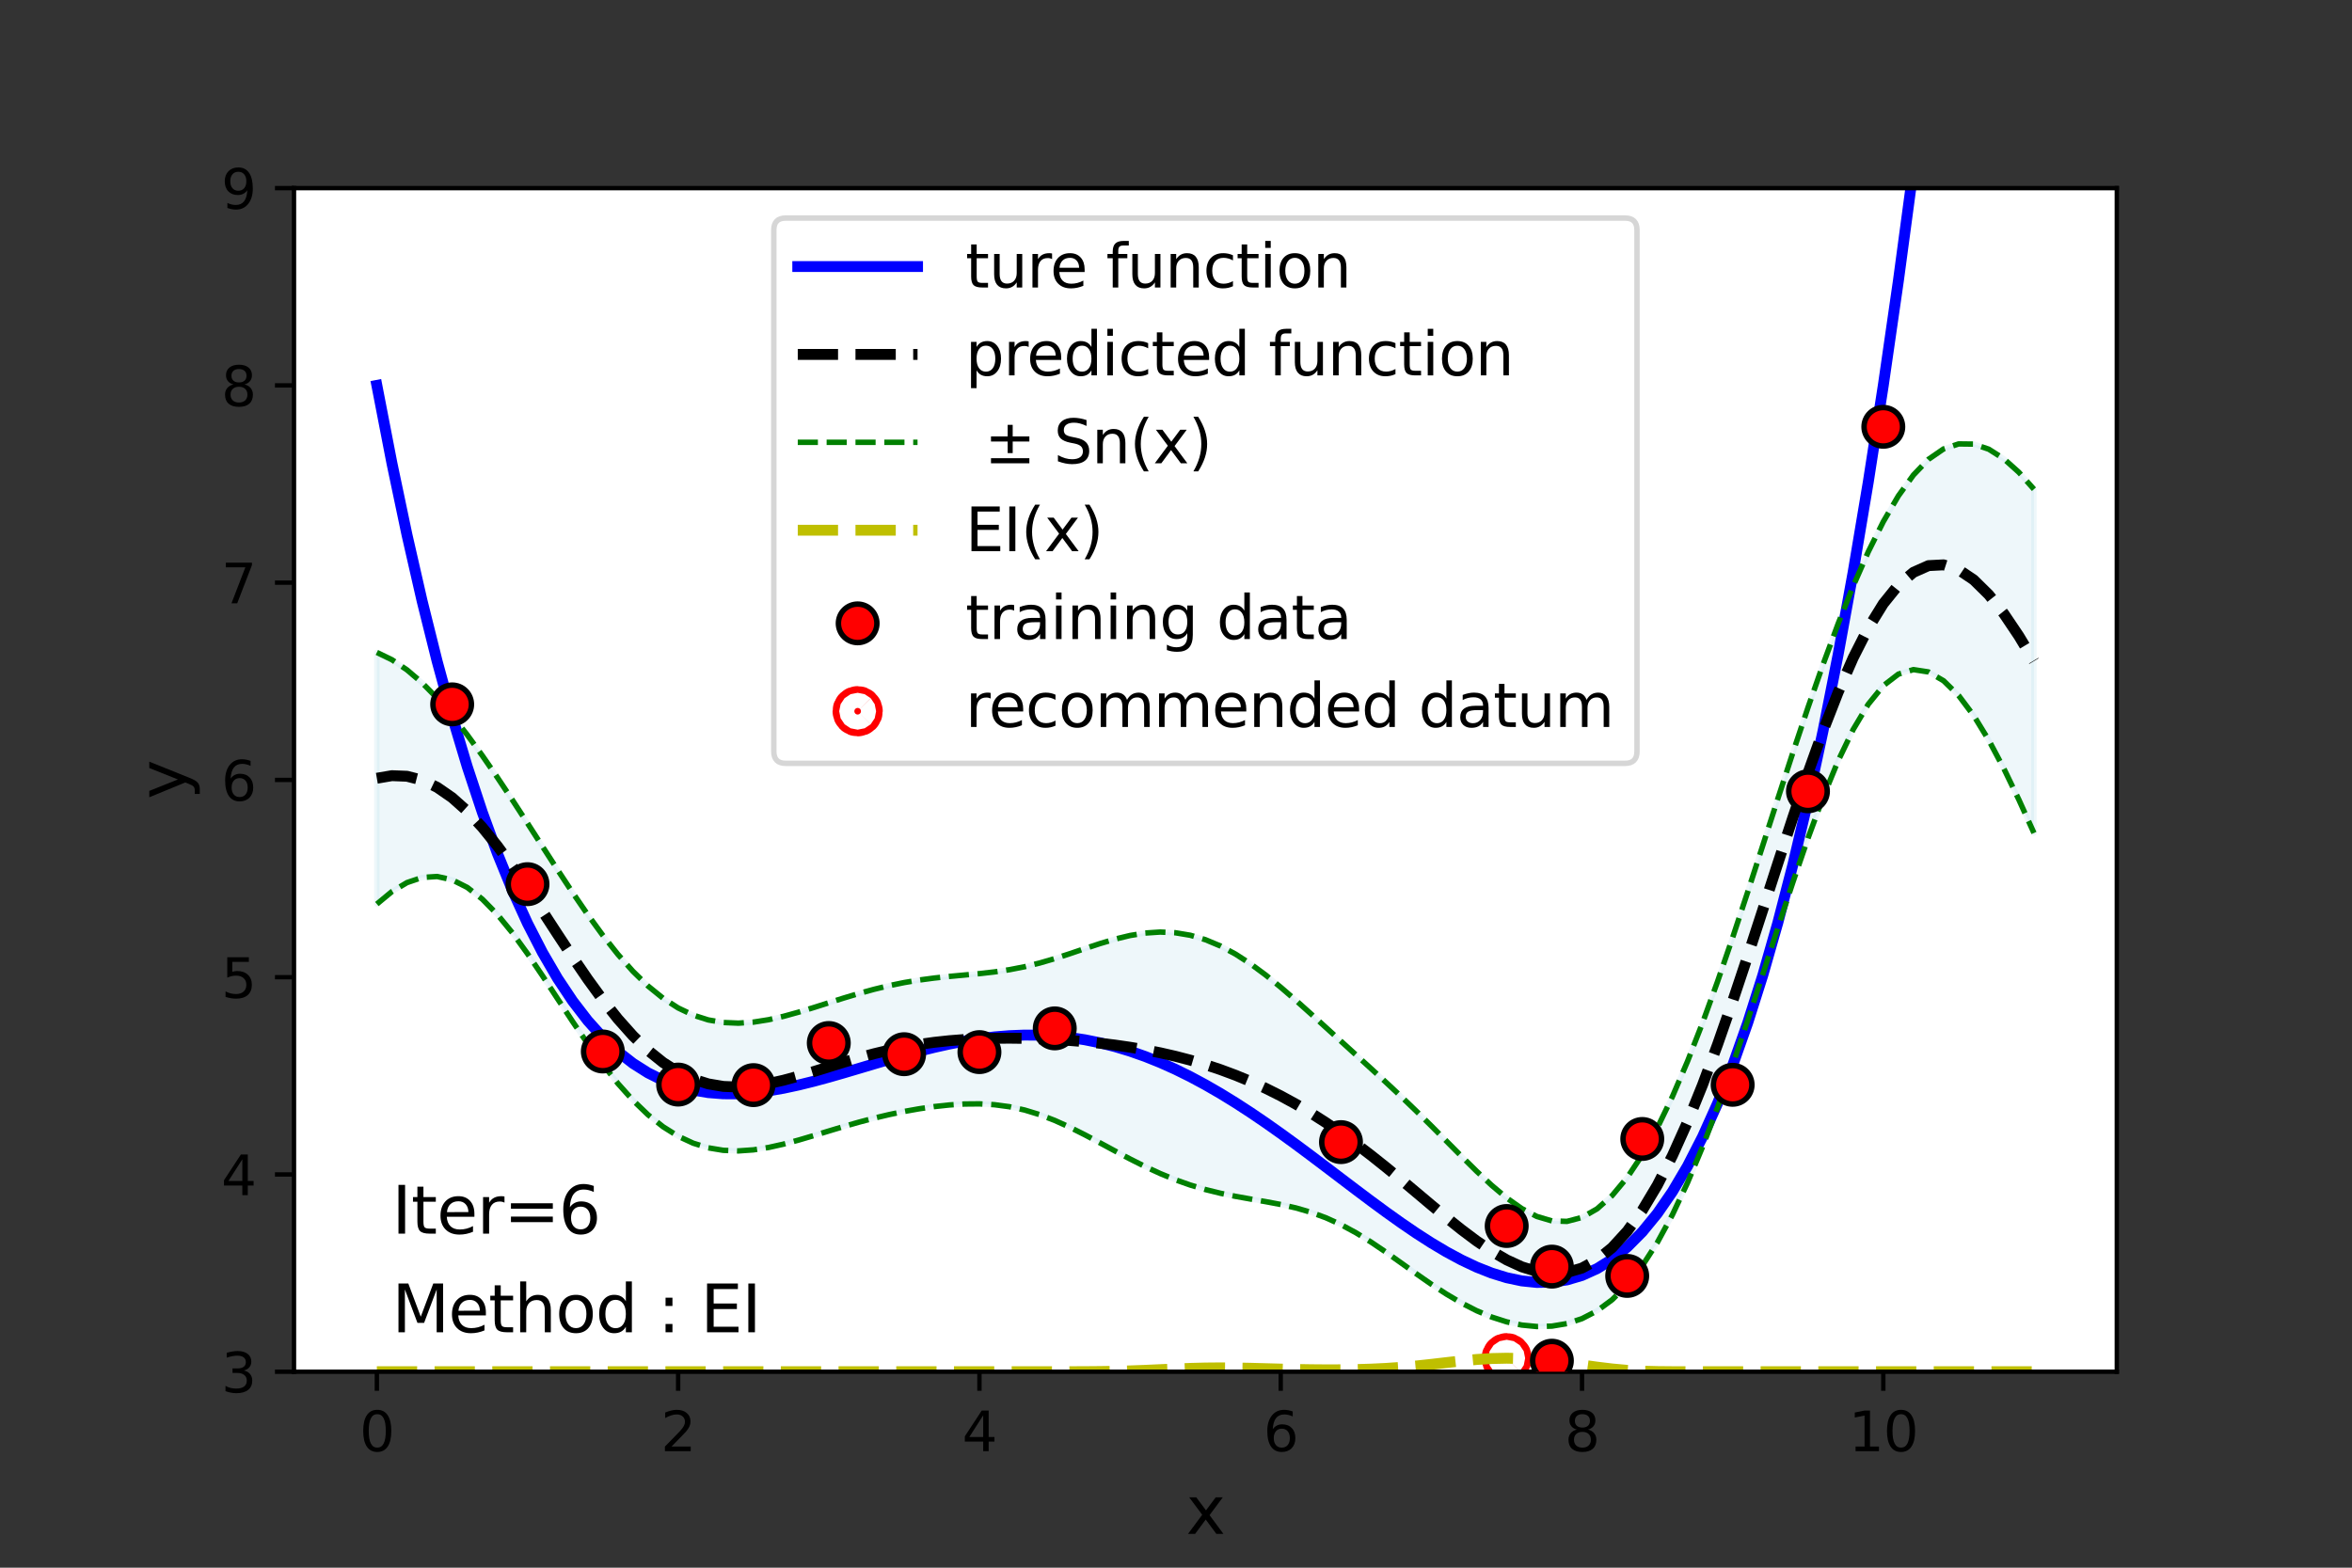 <?xml version="1.0" encoding="utf-8" standalone="no"?>
<!DOCTYPE svg PUBLIC "-//W3C//DTD SVG 1.1//EN"
  "http://www.w3.org/Graphics/SVG/1.1/DTD/svg11.dtd">
<svg height="288pt" version="1.1" viewBox="0 0 432 288" width="432pt" xmlns="http://www.w3.org/2000/svg" xmlns:xlink="http://www.w3.org/1999/xlink">
 <rect x="0" y="0" width="432" height="288" fill="#333333" stroke="none"/>
 <defs>
  <style type="text/css">*{stroke-linecap:butt;stroke-linejoin:round;}</style>
 </defs>
 <g id="figure_1">
  <g id="patch_1">
   <path d="M 0 288 
L 432 288 
L 432 0 
L 0 0 
z
" style="fill:none;"/>
  </g>
  <g id="axes_1">
   <g id="patch_2">
    <path d="M 54 252 
L 388.8 252 
L 388.8 34.56 
L 54 34.56 
z
" style="fill:#ffffff;"/>
   </g>
   <g id="PolyCollection_1">
    <defs>
     <path d="M 69.218 -168.139 
L 69.218 -121.917 
L 71.985 -124.205 
L 74.752 -125.855 
L 77.519 -126.797 
L 80.286 -126.978 
L 83.053 -126.368 
L 85.82 -124.971 
L 88.587 -122.822 
L 91.354 -119.998 
L 94.121 -116.612 
L 96.888 -112.799 
L 99.655 -108.713 
L 102.421 -104.501 
L 105.188 -100.306 
L 107.955 -96.252 
L 110.722 -92.441 
L 113.489 -88.959 
L 116.256 -85.867 
L 119.023 -83.208 
L 121.79 -81.006 
L 124.557 -79.268 
L 127.324 -77.984 
L 130.091 -77.131 
L 132.858 -76.674 
L 135.625 -76.568 
L 138.392 -76.761 
L 141.159 -77.196 
L 143.926 -77.814 
L 146.693 -78.559 
L 149.46 -79.377 
L 152.226 -80.221 
L 154.993 -81.054 
L 157.76 -81.846 
L 160.527 -82.577 
L 163.294 -83.235 
L 166.061 -83.813 
L 168.828 -84.306 
L 171.595 -84.708 
L 174.362 -85.007 
L 177.129 -85.184 
L 179.896 -85.21 
L 182.663 -85.053 
L 185.43 -84.683 
L 188.197 -84.077 
L 190.964 -83.233 
L 193.731 -82.166 
L 196.498 -80.913 
L 199.264 -79.522 
L 202.031 -78.05 
L 204.798 -76.552 
L 207.565 -75.083 
L 210.332 -73.689 
L 213.099 -72.411 
L 215.866 -71.274 
L 218.633 -70.293 
L 221.4 -69.468 
L 224.167 -68.786 
L 226.934 -68.219 
L 229.701 -67.723 
L 232.468 -67.246 
L 235.235 -66.725 
L 238.002 -66.096 
L 240.769 -65.297 
L 243.536 -64.282 
L 246.302 -63.024 
L 249.069 -61.524 
L 251.836 -59.811 
L 254.603 -57.939 
L 257.37 -55.976 
L 260.137 -53.995 
L 262.904 -52.07 
L 265.671 -50.263 
L 268.438 -48.63 
L 271.205 -47.214 
L 273.972 -46.049 
L 276.739 -45.161 
L 279.506 -44.573 
L 282.273 -44.303 
L 285.04 -44.38 
L 287.807 -44.842 
L 290.574 -45.751 
L 293.34 -47.183 
L 296.107 -49.227 
L 298.874 -51.962 
L 301.641 -55.454 
L 304.408 -59.74 
L 307.175 -64.829 
L 309.942 -70.7 
L 312.709 -77.302 
L 315.476 -84.555 
L 318.243 -92.351 
L 321.01 -100.557 
L 323.777 -109.015 
L 326.544 -117.543 
L 329.311 -125.943 
L 332.078 -134.002 
L 334.845 -141.499 
L 337.612 -148.222 
L 340.379 -153.98 
L 343.145 -158.617 
L 345.912 -162.027 
L 348.679 -164.153 
L 351.446 -164.985 
L 354.213 -164.558 
L 356.98 -162.939 
L 359.747 -160.227 
L 362.514 -156.542 
L 365.281 -152.022 
L 368.048 -146.818 
L 370.815 -141.083 
L 373.582 -134.973 
L 373.582 -198.126 
L 373.582 -198.126 
L 370.815 -201.232 
L 368.048 -203.72 
L 365.281 -205.479 
L 362.514 -206.414 
L 359.747 -206.447 
L 356.98 -205.525 
L 354.213 -203.62 
L 351.446 -200.733 
L 348.679 -196.896 
L 345.912 -192.163 
L 343.145 -186.61 
L 340.379 -180.326 
L 337.612 -173.402 
L 334.845 -165.933 
L 332.078 -158.017 
L 329.311 -149.757 
L 326.544 -141.271 
L 323.777 -132.687 
L 321.01 -124.14 
L 318.243 -115.768 
L 315.476 -107.706 
L 312.709 -100.077 
L 309.942 -92.992 
L 307.175 -86.542 
L 304.408 -80.804 
L 301.641 -75.834 
L 298.874 -71.678 
L 296.107 -68.366 
L 293.34 -65.919 
L 290.574 -64.342 
L 287.807 -63.619 
L 285.04 -63.706 
L 282.273 -64.526 
L 279.506 -65.973 
L 276.739 -67.926 
L 273.972 -70.256 
L 271.205 -72.843 
L 268.438 -75.577 
L 265.671 -78.369 
L 262.904 -81.152 
L 260.137 -83.883 
L 257.37 -86.543 
L 254.603 -89.136 
L 251.836 -91.679 
L 249.069 -94.199 
L 246.302 -96.717 
L 243.536 -99.241 
L 240.769 -101.76 
L 238.002 -104.24 
L 235.235 -106.633 
L 232.468 -108.882 
L 229.701 -110.929 
L 226.934 -112.72 
L 224.167 -114.211 
L 221.4 -115.37 
L 218.633 -116.183 
L 215.866 -116.645 
L 213.099 -116.772 
L 210.332 -116.59 
L 207.565 -116.14 
L 204.798 -115.473 
L 202.031 -114.65 
L 199.264 -113.735 
L 196.498 -112.795 
L 193.731 -111.894 
L 190.964 -111.084 
L 188.197 -110.401 
L 185.43 -109.86 
L 182.663 -109.449 
L 179.896 -109.136 
L 177.129 -108.876 
L 174.362 -108.62 
L 171.595 -108.324 
L 168.828 -107.955 
L 166.061 -107.49 
L 163.294 -106.922 
L 160.527 -106.251 
L 157.76 -105.489 
L 154.993 -104.657 
L 152.226 -103.783 
L 149.46 -102.903 
L 146.693 -102.057 
L 143.926 -101.293 
L 141.159 -100.665 
L 138.392 -100.226 
L 135.625 -100.037 
L 132.858 -100.153 
L 130.091 -100.628 
L 127.324 -101.509 
L 124.557 -102.83 
L 121.79 -104.612 
L 119.023 -106.859 
L 116.256 -109.558 
L 113.489 -112.676 
L 110.722 -116.165 
L 107.955 -119.962 
L 105.188 -123.995 
L 102.421 -128.189 
L 99.655 -132.468 
L 96.888 -136.764 
L 94.121 -141.019 
L 91.354 -145.177 
L 88.587 -149.188 
L 85.82 -152.997 
L 83.053 -156.542 
L 80.286 -159.755 
L 77.519 -162.572 
L 74.752 -164.935 
L 71.985 -166.799 
L 69.218 -168.139 
z
" id="med4feaa766" style="stroke:#add8e6;stroke-opacity:0.2;"/>
    </defs>
    <g clip-path="url(#p66b14f88a2)">
     <use style="fill:#add8e6;fill-opacity:0.2;stroke:#add8e6;stroke-opacity:0.2;" x="0" xlink:href="#med4feaa766" y="288"/>
    </g>
   </g>
   <g id="PathCollection_1">
    <defs>
     <path d="M 0 0.612 
C 0.162 0.612 0.318 0.548 0.433 0.433 
C 0.548 0.318 0.612 0.162 0.612 0 
C 0.612 -0.162 0.548 -0.318 0.433 -0.433 
C 0.318 -0.548 0.162 -0.612 0 -0.612 
C -0.162 -0.612 -0.318 -0.548 -0.433 -0.433 
C -0.548 -0.318 -0.612 -0.162 -0.612 0 
C -0.612 0.162 -0.548 0.318 -0.433 0.433 
C -0.318 0.548 -0.162 0.612 0 0.612 
z
" id="m53dcc80469" style="stroke:#ff0000;stroke-width:8;"/>
    </defs>
    <g clip-path="url(#p66b14f88a2)">
     <use style="fill:#ff0000;stroke:#ff0000;stroke-width:8;" x="276.739" xlink:href="#m53dcc80469" y="249.517"/>
    </g>
   </g>
   <g id="matplotlib.axis_1">
    <g id="xtick_1">
     <g id="line2d_1">
      <defs>
       <path d="M 0 0 
L 0 3.5 
" id="m84ba342ee9" style="stroke:#000000;stroke-width:0.8;"/>
      </defs>
      <g>
       <use style="stroke:#000000;stroke-width:0.8;" x="69.218" xlink:href="#m84ba342ee9" y="252"/>
      </g>
     </g>
     <g id="text_1">
      <!-- 0 -->
      <g transform="translate(66.037 266.598)scale(0.1 -0.1)">
       <defs>
        <path d="M 2034 4250 
Q 1547 4250 1301 3770 
Q 1056 3291 1056 2328 
Q 1056 1369 1301 889 
Q 1547 409 2034 409 
Q 2525 409 2770 889 
Q 3016 1369 3016 2328 
Q 3016 3291 2770 3770 
Q 2525 4250 2034 4250 
z
M 2034 4750 
Q 2819 4750 3233 4129 
Q 3647 3509 3647 2328 
Q 3647 1150 3233 529 
Q 2819 -91 2034 -91 
Q 1250 -91 836 529 
Q 422 1150 422 2328 
Q 422 3509 836 4129 
Q 1250 4750 2034 4750 
z
" id="DejaVuSans-30" transform="scale(0.016)"/>
       </defs>
       <use xlink:href="#DejaVuSans-30"/>
      </g>
     </g>
    </g>
    <g id="xtick_2">
     <g id="line2d_2">
      <g>
       <use style="stroke:#000000;stroke-width:0.8;" x="124.557" xlink:href="#m84ba342ee9" y="252"/>
      </g>
     </g>
     <g id="text_2">
      <!-- 2 -->
      <g transform="translate(121.376 266.598)scale(0.1 -0.1)">
       <defs>
        <path d="M 1228 531 
L 3431 531 
L 3431 0 
L 469 0 
L 469 531 
Q 828 903 1448 1529 
Q 2069 2156 2228 2338 
Q 2531 2678 2651 2914 
Q 2772 3150 2772 3378 
Q 2772 3750 2511 3984 
Q 2250 4219 1831 4219 
Q 1534 4219 1204 4116 
Q 875 4013 500 3803 
L 500 4441 
Q 881 4594 1212 4672 
Q 1544 4750 1819 4750 
Q 2544 4750 2975 4387 
Q 3406 4025 3406 3419 
Q 3406 3131 3298 2873 
Q 3191 2616 2906 2266 
Q 2828 2175 2409 1742 
Q 1991 1309 1228 531 
z
" id="DejaVuSans-32" transform="scale(0.016)"/>
       </defs>
       <use xlink:href="#DejaVuSans-32"/>
      </g>
     </g>
    </g>
    <g id="xtick_3">
     <g id="line2d_3">
      <g>
       <use style="stroke:#000000;stroke-width:0.8;" x="179.896" xlink:href="#m84ba342ee9" y="252"/>
      </g>
     </g>
     <g id="text_3">
      <!-- 4 -->
      <g transform="translate(176.715 266.598)scale(0.1 -0.1)">
       <defs>
        <path d="M 2419 4116 
L 825 1625 
L 2419 1625 
L 2419 4116 
z
M 2253 4666 
L 3047 4666 
L 3047 1625 
L 3713 1625 
L 3713 1100 
L 3047 1100 
L 3047 0 
L 2419 0 
L 2419 1100 
L 313 1100 
L 313 1709 
L 2253 4666 
z
" id="DejaVuSans-34" transform="scale(0.016)"/>
       </defs>
       <use xlink:href="#DejaVuSans-34"/>
      </g>
     </g>
    </g>
    <g id="xtick_4">
     <g id="line2d_4">
      <g>
       <use style="stroke:#000000;stroke-width:0.8;" x="235.235" xlink:href="#m84ba342ee9" y="252"/>
      </g>
     </g>
     <g id="text_4">
      <!-- 6 -->
      <g transform="translate(232.053 266.598)scale(0.1 -0.1)">
       <defs>
        <path d="M 2113 2584 
Q 1688 2584 1439 2293 
Q 1191 2003 1191 1497 
Q 1191 994 1439 701 
Q 1688 409 2113 409 
Q 2538 409 2786 701 
Q 3034 994 3034 1497 
Q 3034 2003 2786 2293 
Q 2538 2584 2113 2584 
z
M 3366 4563 
L 3366 3988 
Q 3128 4100 2886 4159 
Q 2644 4219 2406 4219 
Q 1781 4219 1451 3797 
Q 1122 3375 1075 2522 
Q 1259 2794 1537 2939 
Q 1816 3084 2150 3084 
Q 2853 3084 3261 2657 
Q 3669 2231 3669 1497 
Q 3669 778 3244 343 
Q 2819 -91 2113 -91 
Q 1303 -91 875 529 
Q 447 1150 447 2328 
Q 447 3434 972 4092 
Q 1497 4750 2381 4750 
Q 2619 4750 2861 4703 
Q 3103 4656 3366 4563 
z
" id="DejaVuSans-36" transform="scale(0.016)"/>
       </defs>
       <use xlink:href="#DejaVuSans-36"/>
      </g>
     </g>
    </g>
    <g id="xtick_5">
     <g id="line2d_5">
      <g>
       <use style="stroke:#000000;stroke-width:0.8;" x="290.574" xlink:href="#m84ba342ee9" y="252"/>
      </g>
     </g>
     <g id="text_5">
      <!-- 8 -->
      <g transform="translate(287.392 266.598)scale(0.1 -0.1)">
       <defs>
        <path d="M 2034 2216 
Q 1584 2216 1326 1975 
Q 1069 1734 1069 1313 
Q 1069 891 1326 650 
Q 1584 409 2034 409 
Q 2484 409 2743 651 
Q 3003 894 3003 1313 
Q 3003 1734 2745 1975 
Q 2488 2216 2034 2216 
z
M 1403 2484 
Q 997 2584 770 2862 
Q 544 3141 544 3541 
Q 544 4100 942 4425 
Q 1341 4750 2034 4750 
Q 2731 4750 3128 4425 
Q 3525 4100 3525 3541 
Q 3525 3141 3298 2862 
Q 3072 2584 2669 2484 
Q 3125 2378 3379 2068 
Q 3634 1759 3634 1313 
Q 3634 634 3220 271 
Q 2806 -91 2034 -91 
Q 1263 -91 848 271 
Q 434 634 434 1313 
Q 434 1759 690 2068 
Q 947 2378 1403 2484 
z
M 1172 3481 
Q 1172 3119 1398 2916 
Q 1625 2713 2034 2713 
Q 2441 2713 2670 2916 
Q 2900 3119 2900 3481 
Q 2900 3844 2670 4047 
Q 2441 4250 2034 4250 
Q 1625 4250 1398 4047 
Q 1172 3844 1172 3481 
z
" id="DejaVuSans-38" transform="scale(0.016)"/>
       </defs>
       <use xlink:href="#DejaVuSans-38"/>
      </g>
     </g>
    </g>
    <g id="xtick_6">
     <g id="line2d_6">
      <g>
       <use style="stroke:#000000;stroke-width:0.8;" x="345.912" xlink:href="#m84ba342ee9" y="252"/>
      </g>
     </g>
     <g id="text_6">
      <!-- 10 -->
      <g transform="translate(339.55 266.598)scale(0.1 -0.1)">
       <defs>
        <path d="M 794 531 
L 1825 531 
L 1825 4091 
L 703 3866 
L 703 4441 
L 1819 4666 
L 2450 4666 
L 2450 531 
L 3481 531 
L 3481 0 
L 794 0 
L 794 531 
z
" id="DejaVuSans-31" transform="scale(0.016)"/>
       </defs>
       <use xlink:href="#DejaVuSans-31"/>
       <use x="63.623" xlink:href="#DejaVuSans-30"/>
      </g>
     </g>
    </g>
    <g id="text_7">
     <!-- x -->
     <g transform="translate(217.849 281.796)scale(0.12 -0.12)">
      <defs>
       <path d="M 3513 3500 
L 2247 1797 
L 3578 0 
L 2900 0 
L 1881 1375 
L 863 0 
L 184 0 
L 1544 1831 
L 300 3500 
L 978 3500 
L 1906 2253 
L 2834 3500 
L 3513 3500 
z
" id="DejaVuSans-78" transform="scale(0.016)"/>
      </defs>
      <use xlink:href="#DejaVuSans-78"/>
     </g>
    </g>
   </g>
   <g id="matplotlib.axis_2">
    <g id="ytick_1">
     <g id="line2d_7">
      <defs>
       <path d="M 0 0 
L -3.5 0 
" id="m37fdf7f357" style="stroke:#000000;stroke-width:0.8;"/>
      </defs>
      <g>
       <use style="stroke:#000000;stroke-width:0.8;" x="54" xlink:href="#m37fdf7f357" y="252"/>
      </g>
     </g>
     <g id="text_8">
      <!-- 3 -->
      <g transform="translate(40.638 255.799)scale(0.1 -0.1)">
       <defs>
        <path d="M 2597 2516 
Q 3050 2419 3304 2112 
Q 3559 1806 3559 1356 
Q 3559 666 3084 287 
Q 2609 -91 1734 -91 
Q 1441 -91 1130 -33 
Q 819 25 488 141 
L 488 750 
Q 750 597 1062 519 
Q 1375 441 1716 441 
Q 2309 441 2620 675 
Q 2931 909 2931 1356 
Q 2931 1769 2642 2001 
Q 2353 2234 1838 2234 
L 1294 2234 
L 1294 2753 
L 1863 2753 
Q 2328 2753 2575 2939 
Q 2822 3125 2822 3475 
Q 2822 3834 2567 4026 
Q 2313 4219 1838 4219 
Q 1578 4219 1281 4162 
Q 984 4106 628 3988 
L 628 4550 
Q 988 4650 1302 4700 
Q 1616 4750 1894 4750 
Q 2613 4750 3031 4423 
Q 3450 4097 3450 3541 
Q 3450 3153 3228 2886 
Q 3006 2619 2597 2516 
z
" id="DejaVuSans-33" transform="scale(0.016)"/>
       </defs>
       <use xlink:href="#DejaVuSans-33"/>
      </g>
     </g>
    </g>
    <g id="ytick_2">
     <g id="line2d_8">
      <g>
       <use style="stroke:#000000;stroke-width:0.8;" x="54" xlink:href="#m37fdf7f357" y="215.76"/>
      </g>
     </g>
     <g id="text_9">
      <!-- 4 -->
      <g transform="translate(40.638 219.559)scale(0.1 -0.1)">
       <use xlink:href="#DejaVuSans-34"/>
      </g>
     </g>
    </g>
    <g id="ytick_3">
     <g id="line2d_9">
      <g>
       <use style="stroke:#000000;stroke-width:0.8;" x="54" xlink:href="#m37fdf7f357" y="179.52"/>
      </g>
     </g>
     <g id="text_10">
      <!-- 5 -->
      <g transform="translate(40.638 183.319)scale(0.1 -0.1)">
       <defs>
        <path d="M 691 4666 
L 3169 4666 
L 3169 4134 
L 1269 4134 
L 1269 2991 
Q 1406 3038 1543 3061 
Q 1681 3084 1819 3084 
Q 2600 3084 3056 2656 
Q 3513 2228 3513 1497 
Q 3513 744 3044 326 
Q 2575 -91 1722 -91 
Q 1428 -91 1123 -41 
Q 819 9 494 109 
L 494 744 
Q 775 591 1075 516 
Q 1375 441 1709 441 
Q 2250 441 2565 725 
Q 2881 1009 2881 1497 
Q 2881 1984 2565 2268 
Q 2250 2553 1709 2553 
Q 1456 2553 1204 2497 
Q 953 2441 691 2322 
L 691 4666 
z
" id="DejaVuSans-35" transform="scale(0.016)"/>
       </defs>
       <use xlink:href="#DejaVuSans-35"/>
      </g>
     </g>
    </g>
    <g id="ytick_4">
     <g id="line2d_10">
      <g>
       <use style="stroke:#000000;stroke-width:0.8;" x="54" xlink:href="#m37fdf7f357" y="143.28"/>
      </g>
     </g>
     <g id="text_11">
      <!-- 6 -->
      <g transform="translate(40.638 147.079)scale(0.1 -0.1)">
       <use xlink:href="#DejaVuSans-36"/>
      </g>
     </g>
    </g>
    <g id="ytick_5">
     <g id="line2d_11">
      <g>
       <use style="stroke:#000000;stroke-width:0.8;" x="54" xlink:href="#m37fdf7f357" y="107.04"/>
      </g>
     </g>
     <g id="text_12">
      <!-- 7 -->
      <g transform="translate(40.638 110.839)scale(0.1 -0.1)">
       <defs>
        <path d="M 525 4666 
L 3525 4666 
L 3525 4397 
L 1831 0 
L 1172 0 
L 2766 4134 
L 525 4134 
L 525 4666 
z
" id="DejaVuSans-37" transform="scale(0.016)"/>
       </defs>
       <use xlink:href="#DejaVuSans-37"/>
      </g>
     </g>
    </g>
    <g id="ytick_6">
     <g id="line2d_12">
      <g>
       <use style="stroke:#000000;stroke-width:0.8;" x="54" xlink:href="#m37fdf7f357" y="70.8"/>
      </g>
     </g>
     <g id="text_13">
      <!-- 8 -->
      <g transform="translate(40.638 74.599)scale(0.1 -0.1)">
       <use xlink:href="#DejaVuSans-38"/>
      </g>
     </g>
    </g>
    <g id="ytick_7">
     <g id="line2d_13">
      <g>
       <use style="stroke:#000000;stroke-width:0.8;" x="54" xlink:href="#m37fdf7f357" y="34.56"/>
      </g>
     </g>
     <g id="text_14">
      <!-- 9 -->
      <g transform="translate(40.638 38.359)scale(0.1 -0.1)">
       <defs>
        <path d="M 703 97 
L 703 672 
Q 941 559 1184 500 
Q 1428 441 1663 441 
Q 2288 441 2617 861 
Q 2947 1281 2994 2138 
Q 2813 1869 2534 1725 
Q 2256 1581 1919 1581 
Q 1219 1581 811 2004 
Q 403 2428 403 3163 
Q 403 3881 828 4315 
Q 1253 4750 1959 4750 
Q 2769 4750 3195 4129 
Q 3622 3509 3622 2328 
Q 3622 1225 3098 567 
Q 2575 -91 1691 -91 
Q 1453 -91 1209 -44 
Q 966 3 703 97 
z
M 1959 2075 
Q 2384 2075 2632 2365 
Q 2881 2656 2881 3163 
Q 2881 3666 2632 3958 
Q 2384 4250 1959 4250 
Q 1534 4250 1286 3958 
Q 1038 3666 1038 3163 
Q 1038 2656 1286 2365 
Q 1534 2075 1959 2075 
z
" id="DejaVuSans-39" transform="scale(0.016)"/>
       </defs>
       <use xlink:href="#DejaVuSans-39"/>
      </g>
     </g>
    </g>
    <g id="text_15">
     <!-- y -->
     <g transform="translate(34.142 146.831)rotate(-90)scale(0.12 -0.12)">
      <defs>
       <path d="M 2059 -325 
Q 1816 -950 1584 -1140 
Q 1353 -1331 966 -1331 
L 506 -1331 
L 506 -850 
L 844 -850 
Q 1081 -850 1212 -737 
Q 1344 -625 1503 -206 
L 1606 56 
L 191 3500 
L 800 3500 
L 1894 763 
L 2988 3500 
L 3597 3500 
L 2059 -325 
z
" id="DejaVuSans-79" transform="scale(0.016)"/>
      </defs>
      <use xlink:href="#DejaVuSans-79"/>
     </g>
    </g>
   </g>
   <g id="line2d_14">
    <path clip-path="url(#p66b14f88a2)" d="M 69.218 70.8 
L 71.985 85.084 
L 74.752 98.255 
L 77.519 110.365 
L 80.286 121.466 
L 83.053 131.608 
L 85.82 140.842 
L 88.587 149.214 
L 91.354 156.771 
L 94.121 163.561 
L 96.888 169.626 
L 99.655 175.012 
L 102.421 179.761 
L 105.188 183.913 
L 107.955 187.509 
L 110.722 190.589 
L 113.489 193.19 
L 116.256 195.349 
L 119.023 197.101 
L 121.79 198.482 
L 124.557 199.524 
L 127.324 200.261 
L 130.091 200.723 
L 132.858 200.94 
L 135.625 200.941 
L 138.392 200.754 
L 141.159 200.406 
L 143.926 199.922 
L 146.693 199.327 
L 149.46 198.643 
L 152.226 197.894 
L 154.993 197.099 
L 157.76 196.279 
L 160.527 195.453 
L 163.294 194.638 
L 166.061 193.851 
L 168.828 193.106 
L 171.595 192.419 
L 174.362 191.803 
L 177.129 191.268 
L 179.896 190.827 
L 182.663 190.488 
L 185.43 190.261 
L 188.197 190.153 
L 190.964 190.17 
L 193.731 190.317 
L 196.498 190.599 
L 199.264 191.018 
L 202.031 191.576 
L 204.798 192.273 
L 207.565 193.11 
L 210.332 194.084 
L 213.099 195.194 
L 215.866 196.434 
L 218.633 197.8 
L 221.4 199.287 
L 224.167 200.885 
L 226.934 202.589 
L 229.701 204.386 
L 232.468 206.268 
L 235.235 208.222 
L 238.002 210.235 
L 240.769 212.294 
L 243.536 214.383 
L 246.302 216.485 
L 249.069 218.584 
L 251.836 220.661 
L 254.603 222.696 
L 257.37 224.668 
L 260.137 226.556 
L 262.904 228.335 
L 265.671 229.983 
L 268.438 231.473 
L 271.205 232.78 
L 273.972 233.875 
L 276.739 234.729 
L 279.506 235.314 
L 282.273 235.598 
L 285.04 235.548 
L 287.807 235.132 
L 290.574 234.315 
L 293.34 233.061 
L 296.107 231.335 
L 298.874 229.098 
L 301.641 226.31 
L 304.408 222.933 
L 307.175 218.925 
L 309.942 214.244 
L 312.709 208.846 
L 315.476 202.686 
L 318.243 195.719 
L 321.01 187.899 
L 323.777 179.176 
L 326.544 169.503 
L 329.311 158.828 
L 332.078 147.101 
L 334.845 134.269 
L 337.612 120.278 
L 340.379 105.074 
L 343.145 88.6 
L 345.912 70.8 
L 348.679 51.616 
L 351.446 30.987 
L 354.213 8.855 
L 355.364 -1 
" style="fill:none;stroke:#0000ff;stroke-linecap:square;stroke-width:2;"/>
   </g>
   <g id="line2d_15">
    <path clip-path="url(#p66b14f88a2)" d="M 69.218 166.083 
L 71.985 163.795 
L 74.752 162.145 
L 77.519 161.203 
L 80.286 161.022 
L 83.053 161.632 
L 85.82 163.029 
L 88.587 165.178 
L 91.354 168.002 
L 94.121 171.388 
L 96.888 175.201 
L 99.655 179.287 
L 102.421 183.499 
L 105.188 187.694 
L 107.955 191.748 
L 110.722 195.559 
L 113.489 199.041 
L 116.256 202.133 
L 119.023 204.792 
L 121.79 206.994 
L 124.557 208.732 
L 127.324 210.016 
L 130.091 210.869 
L 132.858 211.326 
L 135.625 211.432 
L 138.392 211.239 
L 141.159 210.804 
L 143.926 210.186 
L 146.693 209.441 
L 149.46 208.623 
L 152.226 207.779 
L 154.993 206.946 
L 157.76 206.154 
L 160.527 205.423 
L 163.294 204.765 
L 166.061 204.187 
L 168.828 203.694 
L 171.595 203.292 
L 174.362 202.993 
L 177.129 202.816 
L 179.896 202.79 
L 182.663 202.947 
L 185.43 203.317 
L 188.197 203.923 
L 190.964 204.767 
L 193.731 205.834 
L 196.498 207.087 
L 199.264 208.478 
L 202.031 209.95 
L 204.798 211.448 
L 207.565 212.917 
L 210.332 214.311 
L 213.099 215.589 
L 215.866 216.726 
L 218.633 217.707 
L 221.4 218.532 
L 224.167 219.214 
L 226.934 219.781 
L 229.701 220.277 
L 232.468 220.754 
L 235.235 221.275 
L 238.002 221.904 
L 240.769 222.703 
L 243.536 223.718 
L 246.302 224.976 
L 249.069 226.476 
L 251.836 228.189 
L 254.603 230.061 
L 257.37 232.024 
L 260.137 234.005 
L 262.904 235.93 
L 265.671 237.737 
L 268.438 239.37 
L 271.205 240.786 
L 273.972 241.951 
L 276.739 242.839 
L 279.506 243.427 
L 282.273 243.697 
L 285.04 243.62 
L 287.807 243.158 
L 290.574 242.249 
L 293.34 240.817 
L 296.107 238.773 
L 298.874 236.038 
L 301.641 232.546 
L 304.408 228.26 
L 307.175 223.171 
L 309.942 217.3 
L 312.709 210.698 
L 315.476 203.445 
L 318.243 195.649 
L 321.01 187.443 
L 323.777 178.985 
L 326.544 170.457 
L 329.311 162.057 
L 332.078 153.998 
L 334.845 146.501 
L 337.612 139.778 
L 340.379 134.02 
L 343.145 129.383 
L 345.912 125.973 
L 348.679 123.847 
L 351.446 123.015 
L 354.213 123.442 
L 356.98 125.061 
L 359.747 127.773 
L 362.514 131.458 
L 365.281 135.978 
L 368.048 141.182 
L 370.815 146.917 
L 373.582 153.027 
" style="fill:none;stroke:#008000;stroke-dasharray:3.7,1.6;stroke-dashoffset:0;"/>
   </g>
   <g id="line2d_16">
    <path clip-path="url(#p66b14f88a2)" d="M 69.218 119.861 
L 71.985 121.201 
L 74.752 123.065 
L 77.519 125.428 
L 80.286 128.245 
L 83.053 131.458 
L 85.82 135.003 
L 88.587 138.812 
L 91.354 142.823 
L 94.121 146.981 
L 96.888 151.236 
L 99.655 155.532 
L 102.421 159.811 
L 105.188 164.005 
L 107.955 168.038 
L 110.722 171.835 
L 113.489 175.324 
L 116.256 178.442 
L 119.023 181.141 
L 121.79 183.388 
L 124.557 185.17 
L 127.324 186.491 
L 130.091 187.372 
L 132.858 187.847 
L 135.625 187.963 
L 138.392 187.774 
L 141.159 187.335 
L 143.926 186.707 
L 146.693 185.943 
L 149.46 185.097 
L 152.226 184.217 
L 154.993 183.343 
L 157.76 182.511 
L 160.527 181.749 
L 163.294 181.078 
L 166.061 180.51 
L 168.828 180.045 
L 171.595 179.676 
L 174.362 179.38 
L 177.129 179.124 
L 179.896 178.864 
L 182.663 178.551 
L 185.43 178.14 
L 188.197 177.599 
L 190.964 176.916 
L 193.731 176.106 
L 196.498 175.205 
L 199.264 174.265 
L 202.031 173.35 
L 204.798 172.527 
L 207.565 171.86 
L 210.332 171.41 
L 213.099 171.228 
L 215.866 171.355 
L 218.633 171.817 
L 221.4 172.63 
L 224.167 173.789 
L 226.934 175.28 
L 229.701 177.071 
L 232.468 179.118 
L 235.235 181.367 
L 238.002 183.76 
L 240.769 186.24 
L 243.536 188.759 
L 246.302 191.283 
L 249.069 193.801 
L 251.836 196.321 
L 254.603 198.864 
L 257.37 201.457 
L 260.137 204.117 
L 262.904 206.848 
L 265.671 209.631 
L 268.438 212.423 
L 271.205 215.157 
L 273.972 217.744 
L 276.739 220.074 
L 279.506 222.027 
L 282.273 223.474 
L 285.04 224.294 
L 287.807 224.381 
L 290.574 223.658 
L 293.34 222.081 
L 296.107 219.634 
L 298.874 216.322 
L 301.641 212.166 
L 304.408 207.196 
L 307.175 201.458 
L 309.942 195.008 
L 312.709 187.923 
L 315.476 180.294 
L 318.243 172.232 
L 321.01 163.86 
L 323.777 155.313 
L 326.544 146.729 
L 329.311 138.243 
L 332.078 129.983 
L 334.845 122.067 
L 337.612 114.598 
L 340.379 107.674 
L 343.145 101.39 
L 345.912 95.837 
L 348.679 91.104 
L 351.446 87.267 
L 354.213 84.38 
L 356.98 82.475 
L 359.747 81.553 
L 362.514 81.586 
L 365.281 82.521 
L 368.048 84.28 
L 370.815 86.768 
L 373.582 89.874 
" style="fill:none;stroke:#008000;stroke-dasharray:3.7,1.6;stroke-dashoffset:0;"/>
   </g>
   <g id="line2d_17">
    <path clip-path="url(#p66b14f88a2)" d="M 69.218 252 
L 71.985 252 
L 74.752 252 
L 77.519 252 
L 80.286 252 
L 83.053 252 
L 85.82 252 
L 88.587 252 
L 91.354 252 
L 94.121 252 
L 96.888 252 
L 99.655 252 
L 102.421 252 
L 105.188 252 
L 107.955 252 
L 110.722 252 
L 113.489 252 
L 116.256 252 
L 119.023 252 
L 121.79 252 
L 124.557 252 
L 127.324 252 
L 130.091 252 
L 132.858 252 
L 135.625 252 
L 138.392 252 
L 141.159 252 
L 143.926 252 
L 146.693 252 
L 149.46 252 
L 152.226 252 
L 154.993 252 
L 157.76 252 
L 160.527 252 
L 163.294 252 
L 166.061 252 
L 168.828 252 
L 171.595 252 
L 174.362 252 
L 177.129 252 
L 179.896 252 
L 182.663 252 
L 185.43 252 
L 188.197 252 
L 190.964 252 
L 193.731 251.999 
L 196.498 251.996 
L 199.264 251.987 
L 202.031 251.964 
L 204.798 251.92 
L 207.565 251.846 
L 210.332 251.743 
L 213.099 251.62 
L 215.866 251.494 
L 218.633 251.387 
L 221.4 251.317 
L 224.167 251.292 
L 226.934 251.311 
L 229.701 251.366 
L 232.468 251.44 
L 235.235 251.516 
L 238.002 251.583 
L 240.769 251.63 
L 243.536 251.652 
L 246.302 251.645 
L 249.069 251.604 
L 251.836 251.522 
L 254.603 251.388 
L 257.37 251.197 
L 260.137 250.946 
L 262.904 250.647 
L 265.671 250.325 
L 268.438 250.013 
L 271.205 249.751 
L 273.972 249.578 
L 276.739 249.517 
L 279.506 249.581 
L 282.273 249.763 
L 285.04 250.041 
L 287.807 250.389 
L 290.574 250.773 
L 293.34 251.155 
L 296.107 251.491 
L 298.874 251.743 
L 301.641 251.896 
L 304.408 251.968 
L 307.175 251.993 
L 309.942 251.999 
L 312.709 252 
L 315.476 252 
L 318.243 252 
L 321.01 252 
L 323.777 252 
L 326.544 252 
L 329.311 252 
L 332.078 252 
L 334.845 252 
L 337.612 252 
L 340.379 252 
L 343.145 252 
L 345.912 252 
L 348.679 252 
L 351.446 252 
L 354.213 252 
L 356.98 252 
L 359.747 252 
L 362.514 252 
L 365.281 252 
L 368.048 252 
L 370.815 252 
L 373.582 251.998 
" style="fill:none;stroke:#bfbf00;stroke-dasharray:7.4,3.2;stroke-dashoffset:0;stroke-width:2;"/>
   </g>
   <g id="patch_3">
    <path d="M 54 252 
L 54 34.56 
" style="fill:none;stroke:#000000;stroke-linecap:square;stroke-linejoin:miter;stroke-width:0.8;"/>
   </g>
   <g id="patch_4">
    <path d="M 388.8 252 
L 388.8 34.56 
" style="fill:none;stroke:#000000;stroke-linecap:square;stroke-linejoin:miter;stroke-width:0.8;"/>
   </g>
   <g id="patch_5">
    <path d="M 54 252 
L 388.8 252 
" style="fill:none;stroke:#000000;stroke-linecap:square;stroke-linejoin:miter;stroke-width:0.8;"/>
   </g>
   <g id="patch_6">
    <path d="M 54 34.56 
L 388.8 34.56 
" style="fill:none;stroke:#000000;stroke-linecap:square;stroke-linejoin:miter;stroke-width:0.8;"/>
   </g>
   <g id="text_16">
    <!-- Method : EI -->
    <g transform="translate(71.985 244.752)scale(0.12 -0.12)">
     <defs>
      <path d="M 628 4666 
L 1569 4666 
L 2759 1491 
L 3956 4666 
L 4897 4666 
L 4897 0 
L 4281 0 
L 4281 4097 
L 3078 897 
L 2444 897 
L 1241 4097 
L 1241 0 
L 628 0 
L 628 4666 
z
" id="DejaVuSans-4d" transform="scale(0.016)"/>
      <path d="M 3597 1894 
L 3597 1613 
L 953 1613 
Q 991 1019 1311 708 
Q 1631 397 2203 397 
Q 2534 397 2845 478 
Q 3156 559 3463 722 
L 3463 178 
Q 3153 47 2828 -22 
Q 2503 -91 2169 -91 
Q 1331 -91 842 396 
Q 353 884 353 1716 
Q 353 2575 817 3079 
Q 1281 3584 2069 3584 
Q 2775 3584 3186 3129 
Q 3597 2675 3597 1894 
z
M 3022 2063 
Q 3016 2534 2758 2815 
Q 2500 3097 2075 3097 
Q 1594 3097 1305 2825 
Q 1016 2553 972 2059 
L 3022 2063 
z
" id="DejaVuSans-65" transform="scale(0.016)"/>
      <path d="M 1172 4494 
L 1172 3500 
L 2356 3500 
L 2356 3053 
L 1172 3053 
L 1172 1153 
Q 1172 725 1289 603 
Q 1406 481 1766 481 
L 2356 481 
L 2356 0 
L 1766 0 
Q 1100 0 847 248 
Q 594 497 594 1153 
L 594 3053 
L 172 3053 
L 172 3500 
L 594 3500 
L 594 4494 
L 1172 4494 
z
" id="DejaVuSans-74" transform="scale(0.016)"/>
      <path d="M 3513 2113 
L 3513 0 
L 2938 0 
L 2938 2094 
Q 2938 2591 2744 2837 
Q 2550 3084 2163 3084 
Q 1697 3084 1428 2787 
Q 1159 2491 1159 1978 
L 1159 0 
L 581 0 
L 581 4863 
L 1159 4863 
L 1159 2956 
Q 1366 3272 1645 3428 
Q 1925 3584 2291 3584 
Q 2894 3584 3203 3211 
Q 3513 2838 3513 2113 
z
" id="DejaVuSans-68" transform="scale(0.016)"/>
      <path d="M 1959 3097 
Q 1497 3097 1228 2736 
Q 959 2375 959 1747 
Q 959 1119 1226 758 
Q 1494 397 1959 397 
Q 2419 397 2687 759 
Q 2956 1122 2956 1747 
Q 2956 2369 2687 2733 
Q 2419 3097 1959 3097 
z
M 1959 3584 
Q 2709 3584 3137 3096 
Q 3566 2609 3566 1747 
Q 3566 888 3137 398 
Q 2709 -91 1959 -91 
Q 1206 -91 779 398 
Q 353 888 353 1747 
Q 353 2609 779 3096 
Q 1206 3584 1959 3584 
z
" id="DejaVuSans-6f" transform="scale(0.016)"/>
      <path d="M 2906 2969 
L 2906 4863 
L 3481 4863 
L 3481 0 
L 2906 0 
L 2906 525 
Q 2725 213 2448 61 
Q 2172 -91 1784 -91 
Q 1150 -91 751 415 
Q 353 922 353 1747 
Q 353 2572 751 3078 
Q 1150 3584 1784 3584 
Q 2172 3584 2448 3432 
Q 2725 3281 2906 2969 
z
M 947 1747 
Q 947 1113 1208 752 
Q 1469 391 1925 391 
Q 2381 391 2643 752 
Q 2906 1113 2906 1747 
Q 2906 2381 2643 2742 
Q 2381 3103 1925 3103 
Q 1469 3103 1208 2742 
Q 947 2381 947 1747 
z
" id="DejaVuSans-64" transform="scale(0.016)"/>
      <path id="DejaVuSans-20" transform="scale(0.016)"/>
      <path d="M 750 794 
L 1409 794 
L 1409 0 
L 750 0 
L 750 794 
z
M 750 3309 
L 1409 3309 
L 1409 2516 
L 750 2516 
L 750 3309 
z
" id="DejaVuSans-3a" transform="scale(0.016)"/>
      <path d="M 628 4666 
L 3578 4666 
L 3578 4134 
L 1259 4134 
L 1259 2753 
L 3481 2753 
L 3481 2222 
L 1259 2222 
L 1259 531 
L 3634 531 
L 3634 0 
L 628 0 
L 628 4666 
z
" id="DejaVuSans-45" transform="scale(0.016)"/>
      <path d="M 628 4666 
L 1259 4666 
L 1259 0 
L 628 0 
L 628 4666 
z
" id="DejaVuSans-49" transform="scale(0.016)"/>
     </defs>
     <use xlink:href="#DejaVuSans-4d"/>
     <use x="86.279" xlink:href="#DejaVuSans-65"/>
     <use x="147.803" xlink:href="#DejaVuSans-74"/>
     <use x="187.012" xlink:href="#DejaVuSans-68"/>
     <use x="250.391" xlink:href="#DejaVuSans-6f"/>
     <use x="311.572" xlink:href="#DejaVuSans-64"/>
     <use x="375.049" xlink:href="#DejaVuSans-20"/>
     <use x="406.836" xlink:href="#DejaVuSans-3a"/>
     <use x="440.527" xlink:href="#DejaVuSans-20"/>
     <use x="472.314" xlink:href="#DejaVuSans-45"/>
     <use x="535.498" xlink:href="#DejaVuSans-49"/>
    </g>
   </g>
   <g id="text_17">
    <!-- Iter=6 -->
    <g transform="translate(71.985 226.632)scale(0.12 -0.12)">
     <defs>
      <path d="M 2631 2963 
Q 2534 3019 2420 3045 
Q 2306 3072 2169 3072 
Q 1681 3072 1420 2755 
Q 1159 2438 1159 1844 
L 1159 0 
L 581 0 
L 581 3500 
L 1159 3500 
L 1159 2956 
Q 1341 3275 1631 3429 
Q 1922 3584 2338 3584 
Q 2397 3584 2469 3576 
Q 2541 3569 2628 3553 
L 2631 2963 
z
" id="DejaVuSans-72" transform="scale(0.016)"/>
      <path d="M 678 2906 
L 4684 2906 
L 4684 2381 
L 678 2381 
L 678 2906 
z
M 678 1631 
L 4684 1631 
L 4684 1100 
L 678 1100 
L 678 1631 
z
" id="DejaVuSans-3d" transform="scale(0.016)"/>
     </defs>
     <use xlink:href="#DejaVuSans-49"/>
     <use x="29.492" xlink:href="#DejaVuSans-74"/>
     <use x="68.701" xlink:href="#DejaVuSans-65"/>
     <use x="130.225" xlink:href="#DejaVuSans-72"/>
     <use x="171.338" xlink:href="#DejaVuSans-3d"/>
     <use x="255.127" xlink:href="#DejaVuSans-36"/>
    </g>
   </g>
   <g id="legend_1">
    <g id="patch_7">
     <path d="M 144.328 140.236 
L 298.472 140.236 
Q 300.672 140.236 300.672 138.036 
L 300.672 42.26 
Q 300.672 40.06 298.472 40.06 
L 144.328 40.06 
Q 142.128 40.06 142.128 42.26 
L 142.128 138.036 
Q 142.128 140.236 144.328 140.236 
z
" style="fill:#ffffff;opacity:0.8;stroke:#cccccc;stroke-linejoin:miter;"/>
    </g>
    <g id="line2d_18">
     <path d="M 146.528 48.968 
L 168.528 48.968 
" style="fill:none;stroke:#0000ff;stroke-linecap:square;stroke-width:2;"/>
    </g>
    <g id="line2d_19"/>
    <g id="text_18">
     <!-- ture function -->
     <g transform="translate(177.328 52.818)scale(0.11 -0.11)">
      <defs>
       <path d="M 544 1381 
L 544 3500 
L 1119 3500 
L 1119 1403 
Q 1119 906 1312 657 
Q 1506 409 1894 409 
Q 2359 409 2629 706 
Q 2900 1003 2900 1516 
L 2900 3500 
L 3475 3500 
L 3475 0 
L 2900 0 
L 2900 538 
Q 2691 219 2414 64 
Q 2138 -91 1772 -91 
Q 1169 -91 856 284 
Q 544 659 544 1381 
z
M 1991 3584 
L 1991 3584 
z
" id="DejaVuSans-75" transform="scale(0.016)"/>
       <path d="M 2375 4863 
L 2375 4384 
L 1825 4384 
Q 1516 4384 1395 4259 
Q 1275 4134 1275 3809 
L 1275 3500 
L 2222 3500 
L 2222 3053 
L 1275 3053 
L 1275 0 
L 697 0 
L 697 3053 
L 147 3053 
L 147 3500 
L 697 3500 
L 697 3744 
Q 697 4328 969 4595 
Q 1241 4863 1831 4863 
L 2375 4863 
z
" id="DejaVuSans-66" transform="scale(0.016)"/>
       <path d="M 3513 2113 
L 3513 0 
L 2938 0 
L 2938 2094 
Q 2938 2591 2744 2837 
Q 2550 3084 2163 3084 
Q 1697 3084 1428 2787 
Q 1159 2491 1159 1978 
L 1159 0 
L 581 0 
L 581 3500 
L 1159 3500 
L 1159 2956 
Q 1366 3272 1645 3428 
Q 1925 3584 2291 3584 
Q 2894 3584 3203 3211 
Q 3513 2838 3513 2113 
z
" id="DejaVuSans-6e" transform="scale(0.016)"/>
       <path d="M 3122 3366 
L 3122 2828 
Q 2878 2963 2633 3030 
Q 2388 3097 2138 3097 
Q 1578 3097 1268 2742 
Q 959 2388 959 1747 
Q 959 1106 1268 751 
Q 1578 397 2138 397 
Q 2388 397 2633 464 
Q 2878 531 3122 666 
L 3122 134 
Q 2881 22 2623 -34 
Q 2366 -91 2075 -91 
Q 1284 -91 818 406 
Q 353 903 353 1747 
Q 353 2603 823 3093 
Q 1294 3584 2113 3584 
Q 2378 3584 2631 3529 
Q 2884 3475 3122 3366 
z
" id="DejaVuSans-63" transform="scale(0.016)"/>
       <path d="M 603 3500 
L 1178 3500 
L 1178 0 
L 603 0 
L 603 3500 
z
M 603 4863 
L 1178 4863 
L 1178 4134 
L 603 4134 
L 603 4863 
z
" id="DejaVuSans-69" transform="scale(0.016)"/>
      </defs>
      <use xlink:href="#DejaVuSans-74"/>
      <use x="39.209" xlink:href="#DejaVuSans-75"/>
      <use x="102.588" xlink:href="#DejaVuSans-72"/>
      <use x="141.451" xlink:href="#DejaVuSans-65"/>
      <use x="202.975" xlink:href="#DejaVuSans-20"/>
      <use x="234.762" xlink:href="#DejaVuSans-66"/>
      <use x="269.967" xlink:href="#DejaVuSans-75"/>
      <use x="333.346" xlink:href="#DejaVuSans-6e"/>
      <use x="396.725" xlink:href="#DejaVuSans-63"/>
      <use x="451.705" xlink:href="#DejaVuSans-74"/>
      <use x="490.914" xlink:href="#DejaVuSans-69"/>
      <use x="518.697" xlink:href="#DejaVuSans-6f"/>
      <use x="579.879" xlink:href="#DejaVuSans-6e"/>
     </g>
    </g>
    <g id="line2d_20">
     <path d="M 146.528 65.114 
L 168.528 65.114 
" style="fill:none;stroke:#000000;stroke-dasharray:7.4,3.2;stroke-dashoffset:0;stroke-width:2;"/>
    </g>
    <g id="line2d_21"/>
    <g id="text_19">
     <!-- predicted function -->
     <g transform="translate(177.328 68.964)scale(0.11 -0.11)">
      <defs>
       <path d="M 1159 525 
L 1159 -1331 
L 581 -1331 
L 581 3500 
L 1159 3500 
L 1159 2969 
Q 1341 3281 1617 3432 
Q 1894 3584 2278 3584 
Q 2916 3584 3314 3078 
Q 3713 2572 3713 1747 
Q 3713 922 3314 415 
Q 2916 -91 2278 -91 
Q 1894 -91 1617 61 
Q 1341 213 1159 525 
z
M 3116 1747 
Q 3116 2381 2855 2742 
Q 2594 3103 2138 3103 
Q 1681 3103 1420 2742 
Q 1159 2381 1159 1747 
Q 1159 1113 1420 752 
Q 1681 391 2138 391 
Q 2594 391 2855 752 
Q 3116 1113 3116 1747 
z
" id="DejaVuSans-70" transform="scale(0.016)"/>
      </defs>
      <use xlink:href="#DejaVuSans-70"/>
      <use x="63.477" xlink:href="#DejaVuSans-72"/>
      <use x="102.34" xlink:href="#DejaVuSans-65"/>
      <use x="163.863" xlink:href="#DejaVuSans-64"/>
      <use x="227.34" xlink:href="#DejaVuSans-69"/>
      <use x="255.123" xlink:href="#DejaVuSans-63"/>
      <use x="310.104" xlink:href="#DejaVuSans-74"/>
      <use x="349.312" xlink:href="#DejaVuSans-65"/>
      <use x="410.836" xlink:href="#DejaVuSans-64"/>
      <use x="474.312" xlink:href="#DejaVuSans-20"/>
      <use x="506.1" xlink:href="#DejaVuSans-66"/>
      <use x="541.305" xlink:href="#DejaVuSans-75"/>
      <use x="604.684" xlink:href="#DejaVuSans-6e"/>
      <use x="668.062" xlink:href="#DejaVuSans-63"/>
      <use x="723.043" xlink:href="#DejaVuSans-74"/>
      <use x="762.252" xlink:href="#DejaVuSans-69"/>
      <use x="790.035" xlink:href="#DejaVuSans-6f"/>
      <use x="851.217" xlink:href="#DejaVuSans-6e"/>
     </g>
    </g>
    <g id="line2d_22">
     <path d="M 146.528 81.26 
L 168.528 81.26 
" style="fill:none;stroke:#008000;stroke-dasharray:3.7,1.6;stroke-dashoffset:0;"/>
    </g>
    <g id="line2d_23"/>
    <g id="text_20">
     <!--  ± Sn(x) -->
     <g transform="translate(177.328 85.11)scale(0.11 -0.11)">
      <defs>
       <path d="M 2944 4013 
L 2944 2803 
L 4684 2803 
L 4684 2272 
L 2944 2272 
L 2944 1063 
L 2419 1063 
L 2419 2272 
L 678 2272 
L 678 2803 
L 2419 2803 
L 2419 4013 
L 2944 4013 
z
M 678 531 
L 4684 531 
L 4684 0 
L 678 0 
L 678 531 
z
" id="DejaVuSans-b1" transform="scale(0.016)"/>
       <path d="M 3425 4513 
L 3425 3897 
Q 3066 4069 2747 4153 
Q 2428 4238 2131 4238 
Q 1616 4238 1336 4038 
Q 1056 3838 1056 3469 
Q 1056 3159 1242 3001 
Q 1428 2844 1947 2747 
L 2328 2669 
Q 3034 2534 3370 2195 
Q 3706 1856 3706 1288 
Q 3706 609 3251 259 
Q 2797 -91 1919 -91 
Q 1588 -91 1214 -16 
Q 841 59 441 206 
L 441 856 
Q 825 641 1194 531 
Q 1563 422 1919 422 
Q 2459 422 2753 634 
Q 3047 847 3047 1241 
Q 3047 1584 2836 1778 
Q 2625 1972 2144 2069 
L 1759 2144 
Q 1053 2284 737 2584 
Q 422 2884 422 3419 
Q 422 4038 858 4394 
Q 1294 4750 2059 4750 
Q 2388 4750 2728 4690 
Q 3069 4631 3425 4513 
z
" id="DejaVuSans-53" transform="scale(0.016)"/>
       <path d="M 1984 4856 
Q 1566 4138 1362 3434 
Q 1159 2731 1159 2009 
Q 1159 1288 1364 580 
Q 1569 -128 1984 -844 
L 1484 -844 
Q 1016 -109 783 600 
Q 550 1309 550 2009 
Q 550 2706 781 3412 
Q 1013 4119 1484 4856 
L 1984 4856 
z
" id="DejaVuSans-28" transform="scale(0.016)"/>
       <path d="M 513 4856 
L 1013 4856 
Q 1481 4119 1714 3412 
Q 1947 2706 1947 2009 
Q 1947 1309 1714 600 
Q 1481 -109 1013 -844 
L 513 -844 
Q 928 -128 1133 580 
Q 1338 1288 1338 2009 
Q 1338 2731 1133 3434 
Q 928 4138 513 4856 
z
" id="DejaVuSans-29" transform="scale(0.016)"/>
      </defs>
      <use xlink:href="#DejaVuSans-20"/>
      <use x="31.787" xlink:href="#DejaVuSans-b1"/>
      <use x="115.576" xlink:href="#DejaVuSans-20"/>
      <use x="147.363" xlink:href="#DejaVuSans-53"/>
      <use x="210.84" xlink:href="#DejaVuSans-6e"/>
      <use x="274.219" xlink:href="#DejaVuSans-28"/>
      <use x="313.232" xlink:href="#DejaVuSans-78"/>
      <use x="372.412" xlink:href="#DejaVuSans-29"/>
     </g>
    </g>
    <g id="line2d_24">
     <path d="M 146.528 97.406 
L 168.528 97.406 
" style="fill:none;stroke:#bfbf00;stroke-dasharray:7.4,3.2;stroke-dashoffset:0;stroke-width:2;"/>
    </g>
    <g id="line2d_25"/>
    <g id="text_21">
     <!-- EI(x) -->
     <g transform="translate(177.328 101.256)scale(0.11 -0.11)">
      <use xlink:href="#DejaVuSans-45"/>
      <use x="63.184" xlink:href="#DejaVuSans-49"/>
      <use x="92.676" xlink:href="#DejaVuSans-28"/>
      <use x="131.689" xlink:href="#DejaVuSans-78"/>
      <use x="190.869" xlink:href="#DejaVuSans-29"/>
     </g>
    </g>
    <g id="PathCollection_2">
     <defs>
      <path d="M 0 3.536 
C 0.938 3.536 1.837 3.163 2.5 2.5 
C 3.163 1.837 3.536 0.938 3.536 0 
C 3.536 -0.938 3.163 -1.837 2.5 -2.5 
C 1.837 -3.163 0.938 -3.536 0 -3.536 
C -0.938 -3.536 -1.837 -3.163 -2.5 -2.5 
C -3.163 -1.837 -3.536 -0.938 -3.536 0 
C -3.536 0.938 -3.163 1.837 -2.5 2.5 
C -1.837 3.163 -0.938 3.536 0 3.536 
z
" id="m04e7f2f145" style="stroke:#000000;"/>
     </defs>
     <g>
      <use style="fill:#ff0000;stroke:#000000;" x="157.528" xlink:href="#m04e7f2f145" y="114.515"/>
     </g>
    </g>
    <g id="text_22">
     <!-- training data -->
     <g transform="translate(177.328 117.402)scale(0.11 -0.11)">
      <defs>
       <path d="M 2194 1759 
Q 1497 1759 1228 1600 
Q 959 1441 959 1056 
Q 959 750 1161 570 
Q 1363 391 1709 391 
Q 2188 391 2477 730 
Q 2766 1069 2766 1631 
L 2766 1759 
L 2194 1759 
z
M 3341 1997 
L 3341 0 
L 2766 0 
L 2766 531 
Q 2569 213 2275 61 
Q 1981 -91 1556 -91 
Q 1019 -91 701 211 
Q 384 513 384 1019 
Q 384 1609 779 1909 
Q 1175 2209 1959 2209 
L 2766 2209 
L 2766 2266 
Q 2766 2663 2505 2880 
Q 2244 3097 1772 3097 
Q 1472 3097 1187 3025 
Q 903 2953 641 2809 
L 641 3341 
Q 956 3463 1253 3523 
Q 1550 3584 1831 3584 
Q 2591 3584 2966 3190 
Q 3341 2797 3341 1997 
z
" id="DejaVuSans-61" transform="scale(0.016)"/>
       <path d="M 2906 1791 
Q 2906 2416 2648 2759 
Q 2391 3103 1925 3103 
Q 1463 3103 1205 2759 
Q 947 2416 947 1791 
Q 947 1169 1205 825 
Q 1463 481 1925 481 
Q 2391 481 2648 825 
Q 2906 1169 2906 1791 
z
M 3481 434 
Q 3481 -459 3084 -895 
Q 2688 -1331 1869 -1331 
Q 1566 -1331 1297 -1286 
Q 1028 -1241 775 -1147 
L 775 -588 
Q 1028 -725 1275 -790 
Q 1522 -856 1778 -856 
Q 2344 -856 2625 -561 
Q 2906 -266 2906 331 
L 2906 616 
Q 2728 306 2450 153 
Q 2172 0 1784 0 
Q 1141 0 747 490 
Q 353 981 353 1791 
Q 353 2603 747 3093 
Q 1141 3584 1784 3584 
Q 2172 3584 2450 3431 
Q 2728 3278 2906 2969 
L 2906 3500 
L 3481 3500 
L 3481 434 
z
" id="DejaVuSans-67" transform="scale(0.016)"/>
      </defs>
      <use xlink:href="#DejaVuSans-74"/>
      <use x="39.209" xlink:href="#DejaVuSans-72"/>
      <use x="80.322" xlink:href="#DejaVuSans-61"/>
      <use x="141.602" xlink:href="#DejaVuSans-69"/>
      <use x="169.385" xlink:href="#DejaVuSans-6e"/>
      <use x="232.764" xlink:href="#DejaVuSans-69"/>
      <use x="260.547" xlink:href="#DejaVuSans-6e"/>
      <use x="323.926" xlink:href="#DejaVuSans-67"/>
      <use x="387.402" xlink:href="#DejaVuSans-20"/>
      <use x="419.189" xlink:href="#DejaVuSans-64"/>
      <use x="482.666" xlink:href="#DejaVuSans-61"/>
      <use x="543.945" xlink:href="#DejaVuSans-74"/>
      <use x="583.154" xlink:href="#DejaVuSans-61"/>
     </g>
    </g>
    <g id="PathCollection_3">
     <g>
      <use style="fill:#ff0000;stroke:#ff0000;stroke-width:8;" x="157.528" xlink:href="#m53dcc80469" y="130.66"/>
     </g>
    </g>
    <g id="text_23">
     <!-- recommended datum -->
     <g transform="translate(177.328 133.548)scale(0.11 -0.11)">
      <defs>
       <path d="M 3328 2828 
Q 3544 3216 3844 3400 
Q 4144 3584 4550 3584 
Q 5097 3584 5394 3201 
Q 5691 2819 5691 2113 
L 5691 0 
L 5113 0 
L 5113 2094 
Q 5113 2597 4934 2840 
Q 4756 3084 4391 3084 
Q 3944 3084 3684 2787 
Q 3425 2491 3425 1978 
L 3425 0 
L 2847 0 
L 2847 2094 
Q 2847 2600 2669 2842 
Q 2491 3084 2119 3084 
Q 1678 3084 1418 2786 
Q 1159 2488 1159 1978 
L 1159 0 
L 581 0 
L 581 3500 
L 1159 3500 
L 1159 2956 
Q 1356 3278 1631 3431 
Q 1906 3584 2284 3584 
Q 2666 3584 2933 3390 
Q 3200 3197 3328 2828 
z
" id="DejaVuSans-6d" transform="scale(0.016)"/>
      </defs>
      <use xlink:href="#DejaVuSans-72"/>
      <use x="38.863" xlink:href="#DejaVuSans-65"/>
      <use x="100.387" xlink:href="#DejaVuSans-63"/>
      <use x="155.367" xlink:href="#DejaVuSans-6f"/>
      <use x="216.549" xlink:href="#DejaVuSans-6d"/>
      <use x="313.961" xlink:href="#DejaVuSans-6d"/>
      <use x="411.373" xlink:href="#DejaVuSans-65"/>
      <use x="472.896" xlink:href="#DejaVuSans-6e"/>
      <use x="536.275" xlink:href="#DejaVuSans-64"/>
      <use x="599.752" xlink:href="#DejaVuSans-65"/>
      <use x="661.275" xlink:href="#DejaVuSans-64"/>
      <use x="724.752" xlink:href="#DejaVuSans-20"/>
      <use x="756.539" xlink:href="#DejaVuSans-64"/>
      <use x="820.016" xlink:href="#DejaVuSans-61"/>
      <use x="881.295" xlink:href="#DejaVuSans-74"/>
      <use x="920.504" xlink:href="#DejaVuSans-75"/>
      <use x="983.883" xlink:href="#DejaVuSans-6d"/>
     </g>
    </g>
   </g>
   <g id="line2d_26">
    <path clip-path="url(#p66b14f88a2)" d="M 69.218 142.972 
L 71.985 142.498 
L 74.752 142.605 
L 77.519 143.315 
L 80.286 144.633 
L 83.053 146.545 
L 85.82 149.016 
L 88.587 151.995 
L 91.354 155.412 
L 94.121 159.185 
L 96.888 163.218 
L 99.655 167.41 
L 102.421 171.655 
L 105.188 175.849 
L 107.955 179.893 
L 110.722 183.697 
L 113.489 187.182 
L 116.256 190.288 
L 119.023 192.967 
L 121.79 195.191 
L 124.557 196.951 
L 127.324 198.254 
L 130.091 199.12 
L 132.858 199.586 
L 135.625 199.697 
L 138.392 199.506 
L 141.159 199.07 
L 143.926 198.446 
L 146.693 197.692 
L 149.46 196.86 
L 152.226 195.998 
L 154.993 195.145 
L 157.76 194.333 
L 160.527 193.586 
L 163.294 192.922 
L 166.061 192.348 
L 168.828 191.87 
L 171.595 191.484 
L 174.362 191.186 
L 177.129 190.97 
L 179.896 190.827 
L 182.663 190.749 
L 185.43 190.728 
L 188.197 190.761 
L 190.964 190.842 
L 193.731 190.97 
L 196.498 191.146 
L 199.264 191.371 
L 202.031 191.65 
L 204.798 191.987 
L 207.565 192.389 
L 210.332 192.86 
L 213.099 193.409 
L 215.866 194.041 
L 218.633 194.762 
L 221.4 195.581 
L 224.167 196.502 
L 226.934 197.531 
L 229.701 198.674 
L 232.468 199.936 
L 235.235 201.321 
L 238.002 202.832 
L 240.769 204.472 
L 243.536 206.238 
L 246.302 208.13 
L 249.069 210.139 
L 251.836 212.255 
L 254.603 214.463 
L 257.37 216.74 
L 260.137 219.061 
L 262.904 221.389 
L 265.671 223.684 
L 268.438 225.897 
L 271.205 227.972 
L 273.972 229.847 
L 276.739 231.456 
L 279.506 232.727 
L 282.273 233.586 
L 285.04 233.957 
L 287.807 233.77 
L 290.574 232.954 
L 293.34 231.449 
L 296.107 229.204 
L 298.874 226.18 
L 301.641 222.356 
L 304.408 217.728 
L 307.175 212.314 
L 309.942 206.154 
L 312.709 199.31 
L 315.476 191.87 
L 318.243 183.94 
L 321.01 175.652 
L 323.777 167.149 
L 326.544 158.593 
L 329.311 150.15 
L 332.078 141.991 
L 334.845 134.284 
L 337.612 127.188 
L 340.379 120.847 
L 343.145 115.386 
L 345.912 110.905 
L 348.679 107.476 
L 351.446 105.141 
L 354.213 103.911 
L 356.98 103.768 
L 359.747 104.663 
L 362.514 106.522 
L 365.281 109.249 
L 368.048 112.731 
L 370.815 116.843 
L 373.582 121.45 
" style="fill:none;stroke:#000000;stroke-dasharray:7.4,3.2;stroke-dashoffset:0;stroke-width:2;"/>
   </g>
   <g id="PathCollection_4">
    <g clip-path="url(#p66b14f88a2)">
     <use style="fill:#ff0000;stroke:#000000;" x="83.053" xlink:href="#m04e7f2f145" y="129.399"/>
     <use style="fill:#ff0000;stroke:#000000;" x="96.888" xlink:href="#m04e7f2f145" y="162.43"/>
     <use style="fill:#ff0000;stroke:#000000;" x="110.722" xlink:href="#m04e7f2f145" y="193.17"/>
     <use style="fill:#ff0000;stroke:#000000;" x="124.557" xlink:href="#m04e7f2f145" y="199.249"/>
     <use style="fill:#ff0000;stroke:#000000;" x="138.392" xlink:href="#m04e7f2f145" y="199.348"/>
     <use style="fill:#ff0000;stroke:#000000;" x="152.226" xlink:href="#m04e7f2f145" y="191.612"/>
     <use style="fill:#ff0000;stroke:#000000;" x="166.061" xlink:href="#m04e7f2f145" y="193.668"/>
     <use style="fill:#ff0000;stroke:#000000;" x="179.896" xlink:href="#m04e7f2f145" y="193.283"/>
     <use style="fill:#ff0000;stroke:#000000;" x="193.731" xlink:href="#m04e7f2f145" y="188.924"/>
     <use style="fill:#ff0000;stroke:#000000;" x="318.243" xlink:href="#m04e7f2f145" y="199.29"/>
     <use style="fill:#ff0000;stroke:#000000;" x="332.078" xlink:href="#m04e7f2f145" y="145.37"/>
     <use style="fill:#ff0000;stroke:#000000;" x="345.912" xlink:href="#m04e7f2f145" y="78.407"/>
     <use style="fill:#ff0000;stroke:#000000;" x="301.641" xlink:href="#m04e7f2f145" y="209.24"/>
     <use style="fill:#ff0000;stroke:#000000;" x="298.874" xlink:href="#m04e7f2f145" y="234.399"/>
     <use style="fill:#ff0000;stroke:#000000;" x="276.739" xlink:href="#m04e7f2f145" y="225.229"/>
     <use style="fill:#ff0000;stroke:#000000;" x="246.302" xlink:href="#m04e7f2f145" y="209.818"/>
     <use style="fill:#ff0000;stroke:#000000;" x="285.04" xlink:href="#m04e7f2f145" y="232.692"/>
     <use style="fill:#ff0000;stroke:#000000;" x="285.04" xlink:href="#m04e7f2f145" y="249.973"/>
    </g>
   </g>
  </g>
 </g>
 <defs>
  <clipPath id="p66b14f88a2">
   <rect height="217.44" width="334.8" x="54" y="34.56"/>
  </clipPath>
 </defs>
</svg>
